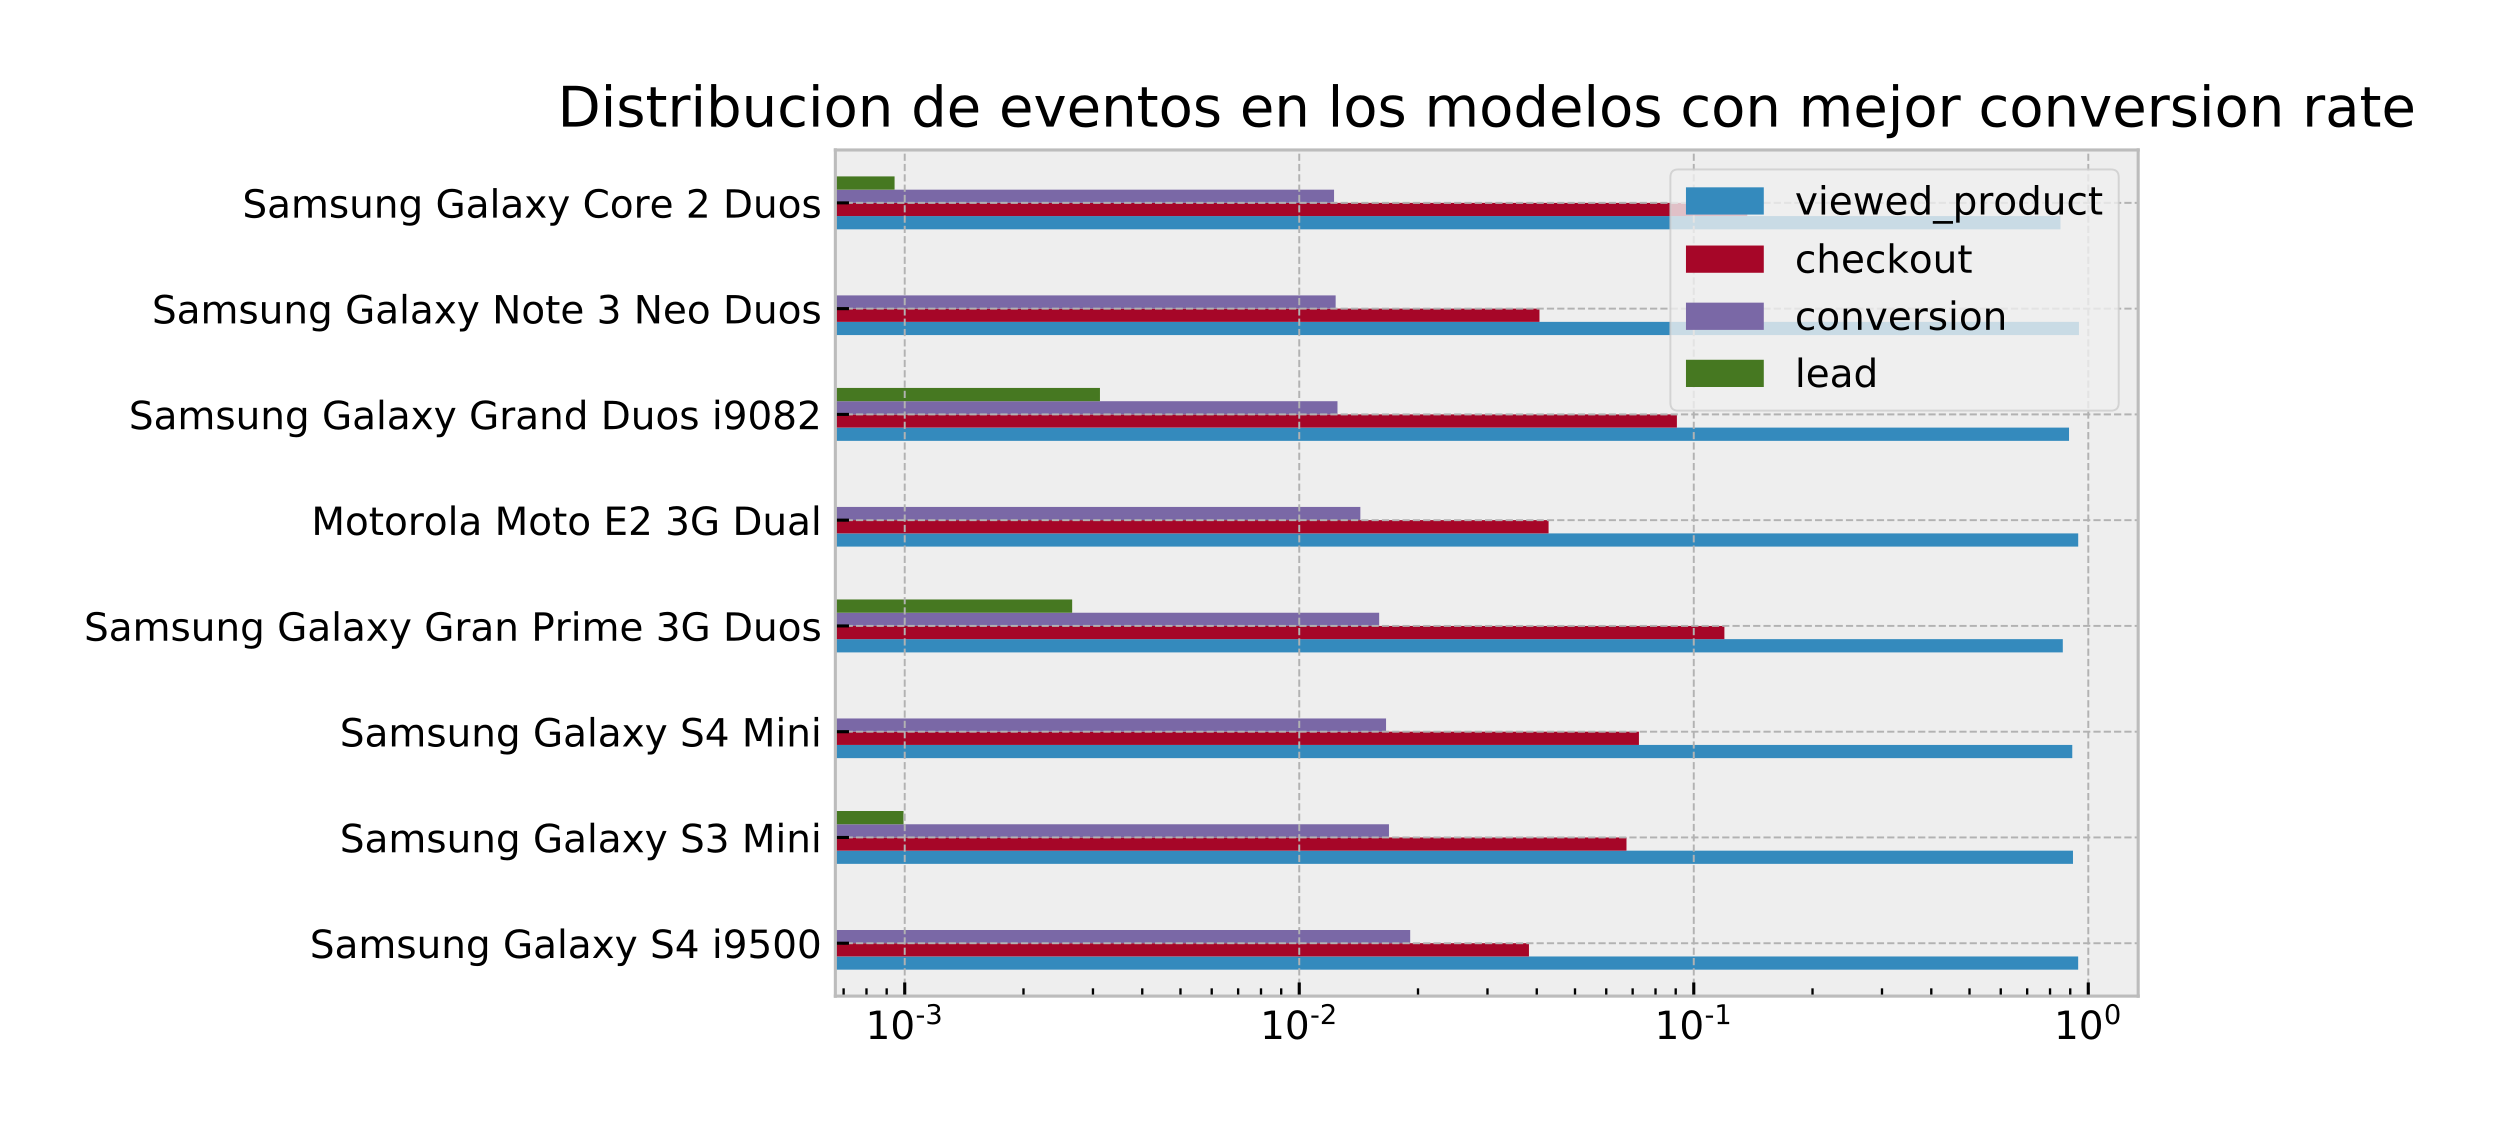 <?xml version="1.0" encoding="utf-8" standalone="no"?>
<!DOCTYPE svg PUBLIC "-//W3C//DTD SVG 1.1//EN"
  "http://www.w3.org/Graphics/SVG/1.1/DTD/svg11.dtd">
<!-- Created with matplotlib (https://matplotlib.org/) -->
<svg height="290.76pt" version="1.1" viewBox="0 0 642.458 290.76" width="642.458pt" xmlns="http://www.w3.org/2000/svg" xmlns:xlink="http://www.w3.org/1999/xlink">
 <defs>
  <style type="text/css">
*{stroke-linecap:butt;stroke-linejoin:round;}
  </style>
 </defs>
 <g id="figure_1">
  <g id="patch_1">
   <path d="M 0 290.76 
L 642.458 290.76 
L 642.458 0 
L 0 0 
z
" style="fill:#ffffff;"/>
  </g>
  <g id="axes_1">
   <g id="patch_2">
    <path d="M 214.673 255.982 
L 549.473 255.982 
L 549.473 38.542 
L 214.673 38.542 
z
" style="fill:#eeeeee;"/>
   </g>
   <g id="patch_3">
    <path clip-path="url(#pc6c63a024f)" d="M -100848.148 249.187 
L 534.054 249.187 
L 534.054 245.789 
L -100848.148 245.789 
z
" style="fill:#348abd;"/>
   </g>
   <g id="patch_4">
    <path clip-path="url(#pc6c63a024f)" d="M -100848.148 222.007 
L 532.722 222.007 
L 532.722 218.609 
L -100848.148 218.609 
z
" style="fill:#348abd;"/>
   </g>
   <g id="patch_5">
    <path clip-path="url(#pc6c63a024f)" d="M -100848.148 194.827 
L 532.539 194.827 
L 532.539 191.429 
L -100848.148 191.429 
z
" style="fill:#348abd;"/>
   </g>
   <g id="patch_6">
    <path clip-path="url(#pc6c63a024f)" d="M -100848.148 167.647 
L 530.106 167.647 
L 530.106 164.249 
L -100848.148 164.249 
z
" style="fill:#348abd;"/>
   </g>
   <g id="patch_7">
    <path clip-path="url(#pc6c63a024f)" d="M -100848.148 140.467 
L 534.062 140.467 
L 534.062 137.069 
L -100848.148 137.069 
z
" style="fill:#348abd;"/>
   </g>
   <g id="patch_8">
    <path clip-path="url(#pc6c63a024f)" d="M -100848.148 113.287 
L 531.707 113.287 
L 531.707 109.889 
L -100848.148 109.889 
z
" style="fill:#348abd;"/>
   </g>
   <g id="patch_9">
    <path clip-path="url(#pc6c63a024f)" d="M -100848.148 86.107 
L 534.255 86.107 
L 534.255 82.709 
L -100848.148 82.709 
z
" style="fill:#348abd;"/>
   </g>
   <g id="patch_10">
    <path clip-path="url(#pc6c63a024f)" d="M -100848.148 58.927 
L 529.505 58.927 
L 529.505 55.529 
L -100848.148 55.529 
z
" style="fill:#348abd;"/>
   </g>
   <g id="patch_11">
    <path clip-path="url(#pc6c63a024f)" d="M -100848.148 245.789 
L 392.915 245.789 
L 392.915 242.392 
L -100848.148 242.392 
z
" style="fill:#a60628;"/>
   </g>
   <g id="patch_12">
    <path clip-path="url(#pc6c63a024f)" d="M -100848.148 218.609 
L 417.98 218.609 
L 417.98 215.212 
L -100848.148 215.212 
z
" style="fill:#a60628;"/>
   </g>
   <g id="patch_13">
    <path clip-path="url(#pc6c63a024f)" d="M -100848.148 191.429 
L 421.178 191.429 
L 421.178 188.032 
L -100848.148 188.032 
z
" style="fill:#a60628;"/>
   </g>
   <g id="patch_14">
    <path clip-path="url(#pc6c63a024f)" d="M -100848.148 164.249 
L 443.14 164.249 
L 443.14 160.852 
L -100848.148 160.852 
z
" style="fill:#a60628;"/>
   </g>
   <g id="patch_15">
    <path clip-path="url(#pc6c63a024f)" d="M -100848.148 137.069 
L 397.961 137.069 
L 397.961 133.672 
L -100848.148 133.672 
z
" style="fill:#a60628;"/>
   </g>
   <g id="patch_16">
    <path clip-path="url(#pc6c63a024f)" d="M -100848.148 109.889 
L 430.934 109.889 
L 430.934 106.492 
L -100848.148 106.492 
z
" style="fill:#a60628;"/>
   </g>
   <g id="patch_17">
    <path clip-path="url(#pc6c63a024f)" d="M -100848.148 82.709 
L 395.618 82.709 
L 395.618 79.312 
L -100848.148 79.312 
z
" style="fill:#a60628;"/>
   </g>
   <g id="patch_18">
    <path clip-path="url(#pc6c63a024f)" d="M -100848.148 55.529 
L 449.021 55.529 
L 449.021 52.132 
L -100848.148 52.132 
z
" style="fill:#a60628;"/>
   </g>
   <g id="patch_19">
    <path clip-path="url(#pc6c63a024f)" d="M -100848.148 242.392 
L 362.395 242.392 
L 362.395 238.994 
L -100848.148 238.994 
z
" style="fill:#7a68a6;"/>
   </g>
   <g id="patch_20">
    <path clip-path="url(#pc6c63a024f)" d="M -100848.148 215.212 
L 356.94 215.212 
L 356.94 211.814 
L -100848.148 211.814 
z
" style="fill:#7a68a6;"/>
   </g>
   <g id="patch_21">
    <path clip-path="url(#pc6c63a024f)" d="M -100848.148 188.032 
L 356.193 188.032 
L 356.193 184.634 
L -100848.148 184.634 
z
" style="fill:#7a68a6;"/>
   </g>
   <g id="patch_22">
    <path clip-path="url(#pc6c63a024f)" d="M -100848.148 160.852 
L 354.422 160.852 
L 354.422 157.454 
L -100848.148 157.454 
z
" style="fill:#7a68a6;"/>
   </g>
   <g id="patch_23">
    <path clip-path="url(#pc6c63a024f)" d="M -100848.148 133.672 
L 349.588 133.672 
L 349.588 130.274 
L -100848.148 130.274 
z
" style="fill:#7a68a6;"/>
   </g>
   <g id="patch_24">
    <path clip-path="url(#pc6c63a024f)" d="M -100848.148 106.492 
L 343.709 106.492 
L 343.709 103.094 
L -100848.148 103.094 
z
" style="fill:#7a68a6;"/>
   </g>
   <g id="patch_25">
    <path clip-path="url(#pc6c63a024f)" d="M -100848.148 79.312 
L 343.24 79.312 
L 343.24 75.914 
L -100848.148 75.914 
z
" style="fill:#7a68a6;"/>
   </g>
   <g id="patch_26">
    <path clip-path="url(#pc6c63a024f)" d="M -100848.148 52.132 
L 342.829 52.132 
L 342.829 48.734 
L -100848.148 48.734 
z
" style="fill:#7a68a6;"/>
   </g>
   <g id="patch_27">
    <path clip-path="url(#pc6c63a024f)" d="M -100848.148 238.994 
L -100848.148 238.994 
L -100848.148 235.597 
L -100848.148 235.597 
z
" style="fill:#467821;"/>
   </g>
   <g id="patch_28">
    <path clip-path="url(#pc6c63a024f)" d="M -100848.148 211.814 
L 232.192 211.814 
L 232.192 208.417 
L -100848.148 208.417 
z
" style="fill:#467821;"/>
   </g>
   <g id="patch_29">
    <path clip-path="url(#pc6c63a024f)" d="M -100848.148 184.634 
L -100848.148 184.634 
L -100848.148 181.237 
L -100848.148 181.237 
z
" style="fill:#467821;"/>
   </g>
   <g id="patch_30">
    <path clip-path="url(#pc6c63a024f)" d="M -100848.148 157.454 
L 275.529 157.454 
L 275.529 154.057 
L -100848.148 154.057 
z
" style="fill:#467821;"/>
   </g>
   <g id="patch_31">
    <path clip-path="url(#pc6c63a024f)" d="M -100848.148 130.274 
L -100848.148 130.274 
L -100848.148 126.877 
L -100848.148 126.877 
z
" style="fill:#467821;"/>
   </g>
   <g id="patch_32">
    <path clip-path="url(#pc6c63a024f)" d="M -100848.148 103.094 
L 282.669 103.094 
L 282.669 99.697 
L -100848.148 99.697 
z
" style="fill:#467821;"/>
   </g>
   <g id="patch_33">
    <path clip-path="url(#pc6c63a024f)" d="M -100848.148 75.914 
L -100848.148 75.914 
L -100848.148 72.517 
L -100848.148 72.517 
z
" style="fill:#467821;"/>
   </g>
   <g id="patch_34">
    <path clip-path="url(#pc6c63a024f)" d="M -100848.148 48.734 
L 229.892 48.734 
L 229.892 45.337 
L -100848.148 45.337 
z
" style="fill:#467821;"/>
   </g>
   <g id="matplotlib.axis_1">
    <g id="xtick_1">
     <g id="line2d_1">
      <path clip-path="url(#pc6c63a024f)" d="M 232.499 255.982 
L 232.499 38.542 
" style="fill:none;stroke:#b2b2b2;stroke-dasharray:1.85,0.8;stroke-dashoffset:0;stroke-width:0.5;"/>
     </g>
     <g id="line2d_2">
      <defs>
       <path d="M 0 0 
L 0 -3.5 
" id="md955aa9427" style="stroke:#000000;stroke-width:0.8;"/>
      </defs>
      <g>
       <use style="stroke:#000000;stroke-width:0.8;" x="232.499" xlink:href="#md955aa9427" y="255.982"/>
      </g>
     </g>
     <g id="text_1">
      <!-- $\mathdefault{10^{-3}}$ -->
      <defs>
       <path d="M 12.406 8.297 
L 28.516 8.297 
L 28.516 63.922 
L 10.984 60.406 
L 10.984 69.391 
L 28.422 72.906 
L 38.281 72.906 
L 38.281 8.297 
L 54.391 8.297 
L 54.391 0 
L 12.406 0 
z
" id="DejaVuSans-49"/>
       <path d="M 31.781 66.406 
Q 24.172 66.406 20.328 58.906 
Q 16.5 51.422 16.5 36.375 
Q 16.5 21.391 20.328 13.891 
Q 24.172 6.391 31.781 6.391 
Q 39.453 6.391 43.281 13.891 
Q 47.125 21.391 47.125 36.375 
Q 47.125 51.422 43.281 58.906 
Q 39.453 66.406 31.781 66.406 
z
M 31.781 74.219 
Q 44.047 74.219 50.516 64.516 
Q 56.984 54.828 56.984 36.375 
Q 56.984 17.969 50.516 8.266 
Q 44.047 -1.422 31.781 -1.422 
Q 19.531 -1.422 13.062 8.266 
Q 6.594 17.969 6.594 36.375 
Q 6.594 54.828 13.062 64.516 
Q 19.531 74.219 31.781 74.219 
z
" id="DejaVuSans-48"/>
       <path d="M 4.891 31.391 
L 31.203 31.391 
L 31.203 23.391 
L 4.891 23.391 
z
" id="DejaVuSans-45"/>
       <path d="M 40.578 39.312 
Q 47.656 37.797 51.625 33 
Q 55.609 28.219 55.609 21.188 
Q 55.609 10.406 48.188 4.484 
Q 40.766 -1.422 27.094 -1.422 
Q 22.516 -1.422 17.656 -0.516 
Q 12.797 0.391 7.625 2.203 
L 7.625 11.719 
Q 11.719 9.328 16.594 8.109 
Q 21.484 6.891 26.812 6.891 
Q 36.078 6.891 40.938 10.547 
Q 45.797 14.203 45.797 21.188 
Q 45.797 27.641 41.281 31.266 
Q 36.766 34.906 28.719 34.906 
L 20.219 34.906 
L 20.219 43.016 
L 29.109 43.016 
Q 36.375 43.016 40.234 45.922 
Q 44.094 48.828 44.094 54.297 
Q 44.094 59.906 40.109 62.906 
Q 36.141 65.922 28.719 65.922 
Q 24.656 65.922 20.016 65.031 
Q 15.375 64.156 9.812 62.312 
L 9.812 71.094 
Q 15.438 72.656 20.344 73.438 
Q 25.25 74.219 29.594 74.219 
Q 40.828 74.219 47.359 69.109 
Q 53.906 64.016 53.906 55.328 
Q 53.906 49.266 50.438 45.094 
Q 46.969 40.922 40.578 39.312 
z
" id="DejaVuSans-51"/>
      </defs>
      <g transform="translate(222.449 267.08)scale(0.1 -0.1)">
       <use transform="translate(0 0.766)" xlink:href="#DejaVuSans-49"/>
       <use transform="translate(63.623 0.766)" xlink:href="#DejaVuSans-48"/>
       <use transform="translate(128.203 39.047)scale(0.7)" xlink:href="#DejaVuSans-45"/>
       <use transform="translate(153.462 39.047)scale(0.7)" xlink:href="#DejaVuSans-51"/>
      </g>
     </g>
    </g>
    <g id="xtick_2">
     <g id="line2d_3">
      <path clip-path="url(#pc6c63a024f)" d="M 333.884 255.982 
L 333.884 38.542 
" style="fill:none;stroke:#b2b2b2;stroke-dasharray:1.85,0.8;stroke-dashoffset:0;stroke-width:0.5;"/>
     </g>
     <g id="line2d_4">
      <g>
       <use style="stroke:#000000;stroke-width:0.8;" x="333.884" xlink:href="#md955aa9427" y="255.982"/>
      </g>
     </g>
     <g id="text_2">
      <!-- $\mathdefault{10^{-2}}$ -->
      <defs>
       <path d="M 19.188 8.297 
L 53.609 8.297 
L 53.609 0 
L 7.328 0 
L 7.328 8.297 
Q 12.938 14.109 22.625 23.891 
Q 32.328 33.688 34.812 36.531 
Q 39.547 41.844 41.422 45.531 
Q 43.312 49.219 43.312 52.781 
Q 43.312 58.594 39.234 62.25 
Q 35.156 65.922 28.609 65.922 
Q 23.969 65.922 18.812 64.312 
Q 13.672 62.703 7.812 59.422 
L 7.812 69.391 
Q 13.766 71.781 18.938 73 
Q 24.125 74.219 28.422 74.219 
Q 39.75 74.219 46.484 68.547 
Q 53.219 62.891 53.219 53.422 
Q 53.219 48.922 51.531 44.891 
Q 49.859 40.875 45.406 35.406 
Q 44.188 33.984 37.641 27.219 
Q 31.109 20.453 19.188 8.297 
z
" id="DejaVuSans-50"/>
      </defs>
      <g transform="translate(323.834 267.08)scale(0.1 -0.1)">
       <use transform="translate(0 0.766)" xlink:href="#DejaVuSans-49"/>
       <use transform="translate(63.623 0.766)" xlink:href="#DejaVuSans-48"/>
       <use transform="translate(128.203 39.047)scale(0.7)" xlink:href="#DejaVuSans-45"/>
       <use transform="translate(153.462 39.047)scale(0.7)" xlink:href="#DejaVuSans-50"/>
      </g>
     </g>
    </g>
    <g id="xtick_3">
     <g id="line2d_5">
      <path clip-path="url(#pc6c63a024f)" d="M 435.268 255.982 
L 435.268 38.542 
" style="fill:none;stroke:#b2b2b2;stroke-dasharray:1.85,0.8;stroke-dashoffset:0;stroke-width:0.5;"/>
     </g>
     <g id="line2d_6">
      <g>
       <use style="stroke:#000000;stroke-width:0.8;" x="435.268" xlink:href="#md955aa9427" y="255.982"/>
      </g>
     </g>
     <g id="text_3">
      <!-- $\mathdefault{10^{-1}}$ -->
      <g transform="translate(425.218 267.08)scale(0.1 -0.1)">
       <use transform="translate(0 0.684)" xlink:href="#DejaVuSans-49"/>
       <use transform="translate(63.623 0.684)" xlink:href="#DejaVuSans-48"/>
       <use transform="translate(128.203 38.966)scale(0.7)" xlink:href="#DejaVuSans-45"/>
       <use transform="translate(153.462 38.966)scale(0.7)" xlink:href="#DejaVuSans-49"/>
      </g>
     </g>
    </g>
    <g id="xtick_4">
     <g id="line2d_7">
      <path clip-path="url(#pc6c63a024f)" d="M 536.653 255.982 
L 536.653 38.542 
" style="fill:none;stroke:#b2b2b2;stroke-dasharray:1.85,0.8;stroke-dashoffset:0;stroke-width:0.5;"/>
     </g>
     <g id="line2d_8">
      <g>
       <use style="stroke:#000000;stroke-width:0.8;" x="536.653" xlink:href="#md955aa9427" y="255.982"/>
      </g>
     </g>
     <g id="text_4">
      <!-- $\mathdefault{10^{0}}$ -->
      <g transform="translate(527.853 267.08)scale(0.1 -0.1)">
       <use transform="translate(0 0.766)" xlink:href="#DejaVuSans-49"/>
       <use transform="translate(63.623 0.766)" xlink:href="#DejaVuSans-48"/>
       <use transform="translate(128.203 39.047)scale(0.7)" xlink:href="#DejaVuSans-48"/>
      </g>
     </g>
    </g>
    <g id="xtick_5">
     <g id="line2d_9">
      <defs>
       <path d="M 0 0 
L 0 -2 
" id="m9a4b1f46d1" style="stroke:#000000;stroke-width:0.6;"/>
      </defs>
      <g>
       <use style="stroke:#000000;stroke-width:0.6;" x="216.794" xlink:href="#m9a4b1f46d1" y="255.982"/>
      </g>
     </g>
    </g>
    <g id="xtick_6">
     <g id="line2d_10">
      <g>
       <use style="stroke:#000000;stroke-width:0.6;" x="222.674" xlink:href="#m9a4b1f46d1" y="255.982"/>
      </g>
     </g>
    </g>
    <g id="xtick_7">
     <g id="line2d_11">
      <g>
       <use style="stroke:#000000;stroke-width:0.6;" x="227.86" xlink:href="#m9a4b1f46d1" y="255.982"/>
      </g>
     </g>
    </g>
    <g id="xtick_8">
     <g id="line2d_12">
      <g>
       <use style="stroke:#000000;stroke-width:0.6;" x="263.019" xlink:href="#m9a4b1f46d1" y="255.982"/>
      </g>
     </g>
    </g>
    <g id="xtick_9">
     <g id="line2d_13">
      <g>
       <use style="stroke:#000000;stroke-width:0.6;" x="280.872" xlink:href="#m9a4b1f46d1" y="255.982"/>
      </g>
     </g>
    </g>
    <g id="xtick_10">
     <g id="line2d_14">
      <g>
       <use style="stroke:#000000;stroke-width:0.6;" x="293.539" xlink:href="#m9a4b1f46d1" y="255.982"/>
      </g>
     </g>
    </g>
    <g id="xtick_11">
     <g id="line2d_15">
      <g>
       <use style="stroke:#000000;stroke-width:0.6;" x="303.364" xlink:href="#m9a4b1f46d1" y="255.982"/>
      </g>
     </g>
    </g>
    <g id="xtick_12">
     <g id="line2d_16">
      <g>
       <use style="stroke:#000000;stroke-width:0.6;" x="311.391" xlink:href="#m9a4b1f46d1" y="255.982"/>
      </g>
     </g>
    </g>
    <g id="xtick_13">
     <g id="line2d_17">
      <g>
       <use style="stroke:#000000;stroke-width:0.6;" x="318.179" xlink:href="#m9a4b1f46d1" y="255.982"/>
      </g>
     </g>
    </g>
    <g id="xtick_14">
     <g id="line2d_18">
      <g>
       <use style="stroke:#000000;stroke-width:0.6;" x="324.058" xlink:href="#m9a4b1f46d1" y="255.982"/>
      </g>
     </g>
    </g>
    <g id="xtick_15">
     <g id="line2d_19">
      <g>
       <use style="stroke:#000000;stroke-width:0.6;" x="329.244" xlink:href="#m9a4b1f46d1" y="255.982"/>
      </g>
     </g>
    </g>
    <g id="xtick_16">
     <g id="line2d_20">
      <g>
       <use style="stroke:#000000;stroke-width:0.6;" x="364.403" xlink:href="#m9a4b1f46d1" y="255.982"/>
      </g>
     </g>
    </g>
    <g id="xtick_17">
     <g id="line2d_21">
      <g>
       <use style="stroke:#000000;stroke-width:0.6;" x="382.256" xlink:href="#m9a4b1f46d1" y="255.982"/>
      </g>
     </g>
    </g>
    <g id="xtick_18">
     <g id="line2d_22">
      <g>
       <use style="stroke:#000000;stroke-width:0.6;" x="394.923" xlink:href="#m9a4b1f46d1" y="255.982"/>
      </g>
     </g>
    </g>
    <g id="xtick_19">
     <g id="line2d_23">
      <g>
       <use style="stroke:#000000;stroke-width:0.6;" x="404.749" xlink:href="#m9a4b1f46d1" y="255.982"/>
      </g>
     </g>
    </g>
    <g id="xtick_20">
     <g id="line2d_24">
      <g>
       <use style="stroke:#000000;stroke-width:0.6;" x="412.776" xlink:href="#m9a4b1f46d1" y="255.982"/>
      </g>
     </g>
    </g>
    <g id="xtick_21">
     <g id="line2d_25">
      <g>
       <use style="stroke:#000000;stroke-width:0.6;" x="419.564" xlink:href="#m9a4b1f46d1" y="255.982"/>
      </g>
     </g>
    </g>
    <g id="xtick_22">
     <g id="line2d_26">
      <g>
       <use style="stroke:#000000;stroke-width:0.6;" x="425.443" xlink:href="#m9a4b1f46d1" y="255.982"/>
      </g>
     </g>
    </g>
    <g id="xtick_23">
     <g id="line2d_27">
      <g>
       <use style="stroke:#000000;stroke-width:0.6;" x="430.629" xlink:href="#m9a4b1f46d1" y="255.982"/>
      </g>
     </g>
    </g>
    <g id="xtick_24">
     <g id="line2d_28">
      <g>
       <use style="stroke:#000000;stroke-width:0.6;" x="465.788" xlink:href="#m9a4b1f46d1" y="255.982"/>
      </g>
     </g>
    </g>
    <g id="xtick_25">
     <g id="line2d_29">
      <g>
       <use style="stroke:#000000;stroke-width:0.6;" x="483.641" xlink:href="#m9a4b1f46d1" y="255.982"/>
      </g>
     </g>
    </g>
    <g id="xtick_26">
     <g id="line2d_30">
      <g>
       <use style="stroke:#000000;stroke-width:0.6;" x="496.308" xlink:href="#m9a4b1f46d1" y="255.982"/>
      </g>
     </g>
    </g>
    <g id="xtick_27">
     <g id="line2d_31">
      <g>
       <use style="stroke:#000000;stroke-width:0.6;" x="506.133" xlink:href="#m9a4b1f46d1" y="255.982"/>
      </g>
     </g>
    </g>
    <g id="xtick_28">
     <g id="line2d_32">
      <g>
       <use style="stroke:#000000;stroke-width:0.6;" x="514.161" xlink:href="#m9a4b1f46d1" y="255.982"/>
      </g>
     </g>
    </g>
    <g id="xtick_29">
     <g id="line2d_33">
      <g>
       <use style="stroke:#000000;stroke-width:0.6;" x="520.948" xlink:href="#m9a4b1f46d1" y="255.982"/>
      </g>
     </g>
    </g>
    <g id="xtick_30">
     <g id="line2d_34">
      <g>
       <use style="stroke:#000000;stroke-width:0.6;" x="526.828" xlink:href="#m9a4b1f46d1" y="255.982"/>
      </g>
     </g>
    </g>
    <g id="xtick_31">
     <g id="line2d_35">
      <g>
       <use style="stroke:#000000;stroke-width:0.6;" x="532.014" xlink:href="#m9a4b1f46d1" y="255.982"/>
      </g>
     </g>
    </g>
   </g>
   <g id="matplotlib.axis_2">
    <g id="ytick_1">
     <g id="line2d_36">
      <path clip-path="url(#pc6c63a024f)" d="M 214.673 242.392 
L 549.473 242.392 
" style="fill:none;stroke:#b2b2b2;stroke-dasharray:1.85,0.8;stroke-dashoffset:0;stroke-width:0.5;"/>
     </g>
     <g id="line2d_37">
      <defs>
       <path d="M 0 0 
L 3.5 0 
" id="m14f821cecb" style="stroke:#000000;stroke-width:0.8;"/>
      </defs>
      <g>
       <use style="stroke:#000000;stroke-width:0.8;" x="214.673" xlink:href="#m14f821cecb" y="242.392"/>
      </g>
     </g>
     <g id="text_5">
      <!-- Samsung Galaxy S4 i9500 -->
      <defs>
       <path d="M 53.516 70.516 
L 53.516 60.891 
Q 47.906 63.578 42.922 64.891 
Q 37.938 66.219 33.297 66.219 
Q 25.25 66.219 20.875 63.094 
Q 16.5 59.969 16.5 54.203 
Q 16.5 49.359 19.406 46.891 
Q 22.312 44.438 30.422 42.922 
L 36.375 41.703 
Q 47.406 39.594 52.656 34.297 
Q 57.906 29 57.906 20.125 
Q 57.906 9.516 50.797 4.047 
Q 43.703 -1.422 29.984 -1.422 
Q 24.812 -1.422 18.969 -0.25 
Q 13.141 0.922 6.891 3.219 
L 6.891 13.375 
Q 12.891 10.016 18.656 8.297 
Q 24.422 6.594 29.984 6.594 
Q 38.422 6.594 43.016 9.906 
Q 47.609 13.234 47.609 19.391 
Q 47.609 24.75 44.312 27.781 
Q 41.016 30.812 33.5 32.328 
L 27.484 33.5 
Q 16.453 35.688 11.516 40.375 
Q 6.594 45.062 6.594 53.422 
Q 6.594 63.094 13.406 68.656 
Q 20.219 74.219 32.172 74.219 
Q 37.312 74.219 42.625 73.281 
Q 47.953 72.359 53.516 70.516 
z
" id="DejaVuSans-83"/>
       <path d="M 34.281 27.484 
Q 23.391 27.484 19.188 25 
Q 14.984 22.516 14.984 16.5 
Q 14.984 11.719 18.141 8.906 
Q 21.297 6.109 26.703 6.109 
Q 34.188 6.109 38.703 11.406 
Q 43.219 16.703 43.219 25.484 
L 43.219 27.484 
z
M 52.203 31.203 
L 52.203 0 
L 43.219 0 
L 43.219 8.297 
Q 40.141 3.328 35.547 0.953 
Q 30.953 -1.422 24.312 -1.422 
Q 15.922 -1.422 10.953 3.297 
Q 6 8.016 6 15.922 
Q 6 25.141 12.172 29.828 
Q 18.359 34.516 30.609 34.516 
L 43.219 34.516 
L 43.219 35.406 
Q 43.219 41.609 39.141 45 
Q 35.062 48.391 27.688 48.391 
Q 23 48.391 18.547 47.266 
Q 14.109 46.141 10.016 43.891 
L 10.016 52.203 
Q 14.938 54.109 19.578 55.047 
Q 24.219 56 28.609 56 
Q 40.484 56 46.344 49.844 
Q 52.203 43.703 52.203 31.203 
z
" id="DejaVuSans-97"/>
       <path d="M 52 44.188 
Q 55.375 50.25 60.062 53.125 
Q 64.75 56 71.094 56 
Q 79.641 56 84.281 50.016 
Q 88.922 44.047 88.922 33.016 
L 88.922 0 
L 79.891 0 
L 79.891 32.719 
Q 79.891 40.578 77.094 44.375 
Q 74.312 48.188 68.609 48.188 
Q 61.625 48.188 57.562 43.547 
Q 53.516 38.922 53.516 30.906 
L 53.516 0 
L 44.484 0 
L 44.484 32.719 
Q 44.484 40.625 41.703 44.406 
Q 38.922 48.188 33.109 48.188 
Q 26.219 48.188 22.156 43.531 
Q 18.109 38.875 18.109 30.906 
L 18.109 0 
L 9.078 0 
L 9.078 54.688 
L 18.109 54.688 
L 18.109 46.188 
Q 21.188 51.219 25.484 53.609 
Q 29.781 56 35.688 56 
Q 41.656 56 45.828 52.969 
Q 50 49.953 52 44.188 
z
" id="DejaVuSans-109"/>
       <path d="M 44.281 53.078 
L 44.281 44.578 
Q 40.484 46.531 36.375 47.5 
Q 32.281 48.484 27.875 48.484 
Q 21.188 48.484 17.844 46.438 
Q 14.5 44.391 14.5 40.281 
Q 14.5 37.156 16.891 35.375 
Q 19.281 33.594 26.516 31.984 
L 29.594 31.297 
Q 39.156 29.25 43.188 25.516 
Q 47.219 21.781 47.219 15.094 
Q 47.219 7.469 41.188 3.016 
Q 35.156 -1.422 24.609 -1.422 
Q 20.219 -1.422 15.453 -0.562 
Q 10.688 0.297 5.422 2 
L 5.422 11.281 
Q 10.406 8.688 15.234 7.391 
Q 20.062 6.109 24.812 6.109 
Q 31.156 6.109 34.562 8.281 
Q 37.984 10.453 37.984 14.406 
Q 37.984 18.062 35.516 20.016 
Q 33.062 21.969 24.703 23.781 
L 21.578 24.516 
Q 13.234 26.266 9.516 29.906 
Q 5.812 33.547 5.812 39.891 
Q 5.812 47.609 11.281 51.797 
Q 16.75 56 26.812 56 
Q 31.781 56 36.172 55.266 
Q 40.578 54.547 44.281 53.078 
z
" id="DejaVuSans-115"/>
       <path d="M 8.5 21.578 
L 8.5 54.688 
L 17.484 54.688 
L 17.484 21.922 
Q 17.484 14.156 20.5 10.266 
Q 23.531 6.391 29.594 6.391 
Q 36.859 6.391 41.078 11.031 
Q 45.312 15.672 45.312 23.688 
L 45.312 54.688 
L 54.297 54.688 
L 54.297 0 
L 45.312 0 
L 45.312 8.406 
Q 42.047 3.422 37.719 1 
Q 33.406 -1.422 27.688 -1.422 
Q 18.266 -1.422 13.375 4.438 
Q 8.5 10.297 8.5 21.578 
z
M 31.109 56 
z
" id="DejaVuSans-117"/>
       <path d="M 54.891 33.016 
L 54.891 0 
L 45.906 0 
L 45.906 32.719 
Q 45.906 40.484 42.875 44.328 
Q 39.844 48.188 33.797 48.188 
Q 26.516 48.188 22.312 43.547 
Q 18.109 38.922 18.109 30.906 
L 18.109 0 
L 9.078 0 
L 9.078 54.688 
L 18.109 54.688 
L 18.109 46.188 
Q 21.344 51.125 25.703 53.562 
Q 30.078 56 35.797 56 
Q 45.219 56 50.047 50.172 
Q 54.891 44.344 54.891 33.016 
z
" id="DejaVuSans-110"/>
       <path d="M 45.406 27.984 
Q 45.406 37.75 41.375 43.109 
Q 37.359 48.484 30.078 48.484 
Q 22.859 48.484 18.828 43.109 
Q 14.797 37.75 14.797 27.984 
Q 14.797 18.266 18.828 12.891 
Q 22.859 7.516 30.078 7.516 
Q 37.359 7.516 41.375 12.891 
Q 45.406 18.266 45.406 27.984 
z
M 54.391 6.781 
Q 54.391 -7.172 48.188 -13.984 
Q 42 -20.797 29.203 -20.797 
Q 24.469 -20.797 20.266 -20.094 
Q 16.062 -19.391 12.109 -17.922 
L 12.109 -9.188 
Q 16.062 -11.328 19.922 -12.344 
Q 23.781 -13.375 27.781 -13.375 
Q 36.625 -13.375 41.016 -8.766 
Q 45.406 -4.156 45.406 5.172 
L 45.406 9.625 
Q 42.625 4.781 38.281 2.391 
Q 33.938 0 27.875 0 
Q 17.828 0 11.672 7.656 
Q 5.516 15.328 5.516 27.984 
Q 5.516 40.672 11.672 48.328 
Q 17.828 56 27.875 56 
Q 33.938 56 38.281 53.609 
Q 42.625 51.219 45.406 46.391 
L 45.406 54.688 
L 54.391 54.688 
z
" id="DejaVuSans-103"/>
       <path id="DejaVuSans-32"/>
       <path d="M 59.516 10.406 
L 59.516 29.984 
L 43.406 29.984 
L 43.406 38.094 
L 69.281 38.094 
L 69.281 6.781 
Q 63.578 2.734 56.688 0.656 
Q 49.812 -1.422 42 -1.422 
Q 24.906 -1.422 15.25 8.562 
Q 5.609 18.562 5.609 36.375 
Q 5.609 54.25 15.25 64.234 
Q 24.906 74.219 42 74.219 
Q 49.125 74.219 55.547 72.453 
Q 61.969 70.703 67.391 67.281 
L 67.391 56.781 
Q 61.922 61.422 55.766 63.766 
Q 49.609 66.109 42.828 66.109 
Q 29.438 66.109 22.719 58.641 
Q 16.016 51.172 16.016 36.375 
Q 16.016 21.625 22.719 14.156 
Q 29.438 6.688 42.828 6.688 
Q 48.047 6.688 52.141 7.594 
Q 56.25 8.5 59.516 10.406 
z
" id="DejaVuSans-71"/>
       <path d="M 9.422 75.984 
L 18.406 75.984 
L 18.406 0 
L 9.422 0 
z
" id="DejaVuSans-108"/>
       <path d="M 54.891 54.688 
L 35.109 28.078 
L 55.906 0 
L 45.312 0 
L 29.391 21.484 
L 13.484 0 
L 2.875 0 
L 24.125 28.609 
L 4.688 54.688 
L 15.281 54.688 
L 29.781 35.203 
L 44.281 54.688 
z
" id="DejaVuSans-120"/>
       <path d="M 32.172 -5.078 
Q 28.375 -14.844 24.75 -17.812 
Q 21.141 -20.797 15.094 -20.797 
L 7.906 -20.797 
L 7.906 -13.281 
L 13.188 -13.281 
Q 16.891 -13.281 18.938 -11.516 
Q 21 -9.766 23.484 -3.219 
L 25.094 0.875 
L 2.984 54.688 
L 12.5 54.688 
L 29.594 11.922 
L 46.688 54.688 
L 56.203 54.688 
z
" id="DejaVuSans-121"/>
       <path d="M 37.797 64.312 
L 12.891 25.391 
L 37.797 25.391 
z
M 35.203 72.906 
L 47.609 72.906 
L 47.609 25.391 
L 58.016 25.391 
L 58.016 17.188 
L 47.609 17.188 
L 47.609 0 
L 37.797 0 
L 37.797 17.188 
L 4.891 17.188 
L 4.891 26.703 
z
" id="DejaVuSans-52"/>
       <path d="M 9.422 54.688 
L 18.406 54.688 
L 18.406 0 
L 9.422 0 
z
M 9.422 75.984 
L 18.406 75.984 
L 18.406 64.594 
L 9.422 64.594 
z
" id="DejaVuSans-105"/>
       <path d="M 10.984 1.516 
L 10.984 10.5 
Q 14.703 8.734 18.5 7.812 
Q 22.312 6.891 25.984 6.891 
Q 35.75 6.891 40.891 13.453 
Q 46.047 20.016 46.781 33.406 
Q 43.953 29.203 39.594 26.953 
Q 35.25 24.703 29.984 24.703 
Q 19.047 24.703 12.672 31.312 
Q 6.297 37.938 6.297 49.422 
Q 6.297 60.641 12.938 67.422 
Q 19.578 74.219 30.609 74.219 
Q 43.266 74.219 49.922 64.516 
Q 56.594 54.828 56.594 36.375 
Q 56.594 19.141 48.406 8.859 
Q 40.234 -1.422 26.422 -1.422 
Q 22.703 -1.422 18.891 -0.688 
Q 15.094 0.047 10.984 1.516 
z
M 30.609 32.422 
Q 37.25 32.422 41.125 36.953 
Q 45.016 41.5 45.016 49.422 
Q 45.016 57.281 41.125 61.844 
Q 37.25 66.406 30.609 66.406 
Q 23.969 66.406 20.094 61.844 
Q 16.219 57.281 16.219 49.422 
Q 16.219 41.5 20.094 36.953 
Q 23.969 32.422 30.609 32.422 
z
" id="DejaVuSans-57"/>
       <path d="M 10.797 72.906 
L 49.516 72.906 
L 49.516 64.594 
L 19.828 64.594 
L 19.828 46.734 
Q 21.969 47.469 24.109 47.828 
Q 26.266 48.188 28.422 48.188 
Q 40.625 48.188 47.75 41.5 
Q 54.891 34.812 54.891 23.391 
Q 54.891 11.625 47.562 5.094 
Q 40.234 -1.422 26.906 -1.422 
Q 22.312 -1.422 17.547 -0.641 
Q 12.797 0.141 7.719 1.703 
L 7.719 11.625 
Q 12.109 9.234 16.797 8.062 
Q 21.484 6.891 26.703 6.891 
Q 35.156 6.891 40.078 11.328 
Q 45.016 15.766 45.016 23.391 
Q 45.016 31 40.078 35.438 
Q 35.156 39.891 26.703 39.891 
Q 22.75 39.891 18.812 39.016 
Q 14.891 38.141 10.797 36.281 
z
" id="DejaVuSans-53"/>
      </defs>
      <g transform="translate(79.63 246.191)scale(0.1 -0.1)">
       <use xlink:href="#DejaVuSans-83"/>
       <use x="63.477" xlink:href="#DejaVuSans-97"/>
       <use x="124.756" xlink:href="#DejaVuSans-109"/>
       <use x="222.168" xlink:href="#DejaVuSans-115"/>
       <use x="274.268" xlink:href="#DejaVuSans-117"/>
       <use x="337.646" xlink:href="#DejaVuSans-110"/>
       <use x="401.025" xlink:href="#DejaVuSans-103"/>
       <use x="464.502" xlink:href="#DejaVuSans-32"/>
       <use x="496.289" xlink:href="#DejaVuSans-71"/>
       <use x="573.779" xlink:href="#DejaVuSans-97"/>
       <use x="635.059" xlink:href="#DejaVuSans-108"/>
       <use x="662.842" xlink:href="#DejaVuSans-97"/>
       <use x="724.121" xlink:href="#DejaVuSans-120"/>
       <use x="783.301" xlink:href="#DejaVuSans-121"/>
       <use x="842.48" xlink:href="#DejaVuSans-32"/>
       <use x="874.268" xlink:href="#DejaVuSans-83"/>
       <use x="937.744" xlink:href="#DejaVuSans-52"/>
       <use x="1001.367" xlink:href="#DejaVuSans-32"/>
       <use x="1033.154" xlink:href="#DejaVuSans-105"/>
       <use x="1060.938" xlink:href="#DejaVuSans-57"/>
       <use x="1124.561" xlink:href="#DejaVuSans-53"/>
       <use x="1188.184" xlink:href="#DejaVuSans-48"/>
       <use x="1251.807" xlink:href="#DejaVuSans-48"/>
      </g>
     </g>
    </g>
    <g id="ytick_2">
     <g id="line2d_38">
      <path clip-path="url(#pc6c63a024f)" d="M 214.673 215.212 
L 549.473 215.212 
" style="fill:none;stroke:#b2b2b2;stroke-dasharray:1.85,0.8;stroke-dashoffset:0;stroke-width:0.5;"/>
     </g>
     <g id="line2d_39">
      <g>
       <use style="stroke:#000000;stroke-width:0.8;" x="214.673" xlink:href="#m14f821cecb" y="215.212"/>
      </g>
     </g>
     <g id="text_6">
      <!-- Samsung Galaxy S3 Mini -->
      <defs>
       <path d="M 9.812 72.906 
L 24.516 72.906 
L 43.109 23.297 
L 61.812 72.906 
L 76.516 72.906 
L 76.516 0 
L 66.891 0 
L 66.891 64.016 
L 48.094 14.016 
L 38.188 14.016 
L 19.391 64.016 
L 19.391 0 
L 9.812 0 
z
" id="DejaVuSans-77"/>
      </defs>
      <g transform="translate(87.336 219.011)scale(0.1 -0.1)">
       <use xlink:href="#DejaVuSans-83"/>
       <use x="63.477" xlink:href="#DejaVuSans-97"/>
       <use x="124.756" xlink:href="#DejaVuSans-109"/>
       <use x="222.168" xlink:href="#DejaVuSans-115"/>
       <use x="274.268" xlink:href="#DejaVuSans-117"/>
       <use x="337.646" xlink:href="#DejaVuSans-110"/>
       <use x="401.025" xlink:href="#DejaVuSans-103"/>
       <use x="464.502" xlink:href="#DejaVuSans-32"/>
       <use x="496.289" xlink:href="#DejaVuSans-71"/>
       <use x="573.779" xlink:href="#DejaVuSans-97"/>
       <use x="635.059" xlink:href="#DejaVuSans-108"/>
       <use x="662.842" xlink:href="#DejaVuSans-97"/>
       <use x="724.121" xlink:href="#DejaVuSans-120"/>
       <use x="783.301" xlink:href="#DejaVuSans-121"/>
       <use x="842.48" xlink:href="#DejaVuSans-32"/>
       <use x="874.268" xlink:href="#DejaVuSans-83"/>
       <use x="937.744" xlink:href="#DejaVuSans-51"/>
       <use x="1001.367" xlink:href="#DejaVuSans-32"/>
       <use x="1033.154" xlink:href="#DejaVuSans-77"/>
       <use x="1119.434" xlink:href="#DejaVuSans-105"/>
       <use x="1147.217" xlink:href="#DejaVuSans-110"/>
       <use x="1210.596" xlink:href="#DejaVuSans-105"/>
      </g>
     </g>
    </g>
    <g id="ytick_3">
     <g id="line2d_40">
      <path clip-path="url(#pc6c63a024f)" d="M 214.673 188.032 
L 549.473 188.032 
" style="fill:none;stroke:#b2b2b2;stroke-dasharray:1.85,0.8;stroke-dashoffset:0;stroke-width:0.5;"/>
     </g>
     <g id="line2d_41">
      <g>
       <use style="stroke:#000000;stroke-width:0.8;" x="214.673" xlink:href="#m14f821cecb" y="188.032"/>
      </g>
     </g>
     <g id="text_7">
      <!-- Samsung Galaxy S4 Mini -->
      <g transform="translate(87.336 191.831)scale(0.1 -0.1)">
       <use xlink:href="#DejaVuSans-83"/>
       <use x="63.477" xlink:href="#DejaVuSans-97"/>
       <use x="124.756" xlink:href="#DejaVuSans-109"/>
       <use x="222.168" xlink:href="#DejaVuSans-115"/>
       <use x="274.268" xlink:href="#DejaVuSans-117"/>
       <use x="337.646" xlink:href="#DejaVuSans-110"/>
       <use x="401.025" xlink:href="#DejaVuSans-103"/>
       <use x="464.502" xlink:href="#DejaVuSans-32"/>
       <use x="496.289" xlink:href="#DejaVuSans-71"/>
       <use x="573.779" xlink:href="#DejaVuSans-97"/>
       <use x="635.059" xlink:href="#DejaVuSans-108"/>
       <use x="662.842" xlink:href="#DejaVuSans-97"/>
       <use x="724.121" xlink:href="#DejaVuSans-120"/>
       <use x="783.301" xlink:href="#DejaVuSans-121"/>
       <use x="842.48" xlink:href="#DejaVuSans-32"/>
       <use x="874.268" xlink:href="#DejaVuSans-83"/>
       <use x="937.744" xlink:href="#DejaVuSans-52"/>
       <use x="1001.367" xlink:href="#DejaVuSans-32"/>
       <use x="1033.154" xlink:href="#DejaVuSans-77"/>
       <use x="1119.434" xlink:href="#DejaVuSans-105"/>
       <use x="1147.217" xlink:href="#DejaVuSans-110"/>
       <use x="1210.596" xlink:href="#DejaVuSans-105"/>
      </g>
     </g>
    </g>
    <g id="ytick_4">
     <g id="line2d_42">
      <path clip-path="url(#pc6c63a024f)" d="M 214.673 160.852 
L 549.473 160.852 
" style="fill:none;stroke:#b2b2b2;stroke-dasharray:1.85,0.8;stroke-dashoffset:0;stroke-width:0.5;"/>
     </g>
     <g id="line2d_43">
      <g>
       <use style="stroke:#000000;stroke-width:0.8;" x="214.673" xlink:href="#m14f821cecb" y="160.852"/>
      </g>
     </g>
     <g id="text_8">
      <!-- Samsung Galaxy Gran Prime 3G Duos -->
      <defs>
       <path d="M 41.109 46.297 
Q 39.594 47.172 37.812 47.578 
Q 36.031 48 33.891 48 
Q 26.266 48 22.188 43.047 
Q 18.109 38.094 18.109 28.812 
L 18.109 0 
L 9.078 0 
L 9.078 54.688 
L 18.109 54.688 
L 18.109 46.188 
Q 20.953 51.172 25.484 53.578 
Q 30.031 56 36.531 56 
Q 37.453 56 38.578 55.875 
Q 39.703 55.766 41.062 55.516 
z
" id="DejaVuSans-114"/>
       <path d="M 19.672 64.797 
L 19.672 37.406 
L 32.078 37.406 
Q 38.969 37.406 42.719 40.969 
Q 46.484 44.531 46.484 51.125 
Q 46.484 57.672 42.719 61.234 
Q 38.969 64.797 32.078 64.797 
z
M 9.812 72.906 
L 32.078 72.906 
Q 44.344 72.906 50.609 67.359 
Q 56.891 61.812 56.891 51.125 
Q 56.891 40.328 50.609 34.812 
Q 44.344 29.297 32.078 29.297 
L 19.672 29.297 
L 19.672 0 
L 9.812 0 
z
" id="DejaVuSans-80"/>
       <path d="M 56.203 29.594 
L 56.203 25.203 
L 14.891 25.203 
Q 15.484 15.922 20.484 11.062 
Q 25.484 6.203 34.422 6.203 
Q 39.594 6.203 44.453 7.469 
Q 49.312 8.734 54.109 11.281 
L 54.109 2.781 
Q 49.266 0.734 44.188 -0.344 
Q 39.109 -1.422 33.891 -1.422 
Q 20.797 -1.422 13.156 6.188 
Q 5.516 13.812 5.516 26.812 
Q 5.516 40.234 12.766 48.109 
Q 20.016 56 32.328 56 
Q 43.359 56 49.781 48.891 
Q 56.203 41.797 56.203 29.594 
z
M 47.219 32.234 
Q 47.125 39.594 43.094 43.984 
Q 39.062 48.391 32.422 48.391 
Q 24.906 48.391 20.391 44.141 
Q 15.875 39.891 15.188 32.172 
z
" id="DejaVuSans-101"/>
       <path d="M 19.672 64.797 
L 19.672 8.109 
L 31.594 8.109 
Q 46.688 8.109 53.688 14.938 
Q 60.688 21.781 60.688 36.531 
Q 60.688 51.172 53.688 57.984 
Q 46.688 64.797 31.594 64.797 
z
M 9.812 72.906 
L 30.078 72.906 
Q 51.266 72.906 61.172 64.094 
Q 71.094 55.281 71.094 36.531 
Q 71.094 17.672 61.125 8.828 
Q 51.172 0 30.078 0 
L 9.812 0 
z
" id="DejaVuSans-68"/>
       <path d="M 30.609 48.391 
Q 23.391 48.391 19.188 42.75 
Q 14.984 37.109 14.984 27.297 
Q 14.984 17.484 19.156 11.844 
Q 23.344 6.203 30.609 6.203 
Q 37.797 6.203 41.984 11.859 
Q 46.188 17.531 46.188 27.297 
Q 46.188 37.016 41.984 42.703 
Q 37.797 48.391 30.609 48.391 
z
M 30.609 56 
Q 42.328 56 49.016 48.375 
Q 55.719 40.766 55.719 27.297 
Q 55.719 13.875 49.016 6.219 
Q 42.328 -1.422 30.609 -1.422 
Q 18.844 -1.422 12.172 6.219 
Q 5.516 13.875 5.516 27.297 
Q 5.516 40.766 12.172 48.375 
Q 18.844 56 30.609 56 
z
" id="DejaVuSans-111"/>
      </defs>
      <g transform="translate(21.6 164.651)scale(0.1 -0.1)">
       <use xlink:href="#DejaVuSans-83"/>
       <use x="63.477" xlink:href="#DejaVuSans-97"/>
       <use x="124.756" xlink:href="#DejaVuSans-109"/>
       <use x="222.168" xlink:href="#DejaVuSans-115"/>
       <use x="274.268" xlink:href="#DejaVuSans-117"/>
       <use x="337.646" xlink:href="#DejaVuSans-110"/>
       <use x="401.025" xlink:href="#DejaVuSans-103"/>
       <use x="464.502" xlink:href="#DejaVuSans-32"/>
       <use x="496.289" xlink:href="#DejaVuSans-71"/>
       <use x="573.779" xlink:href="#DejaVuSans-97"/>
       <use x="635.059" xlink:href="#DejaVuSans-108"/>
       <use x="662.842" xlink:href="#DejaVuSans-97"/>
       <use x="724.121" xlink:href="#DejaVuSans-120"/>
       <use x="783.301" xlink:href="#DejaVuSans-121"/>
       <use x="842.48" xlink:href="#DejaVuSans-32"/>
       <use x="874.268" xlink:href="#DejaVuSans-71"/>
       <use x="951.758" xlink:href="#DejaVuSans-114"/>
       <use x="992.871" xlink:href="#DejaVuSans-97"/>
       <use x="1054.15" xlink:href="#DejaVuSans-110"/>
       <use x="1117.529" xlink:href="#DejaVuSans-32"/>
       <use x="1149.316" xlink:href="#DejaVuSans-80"/>
       <use x="1209.604" xlink:href="#DejaVuSans-114"/>
       <use x="1250.717" xlink:href="#DejaVuSans-105"/>
       <use x="1278.5" xlink:href="#DejaVuSans-109"/>
       <use x="1375.912" xlink:href="#DejaVuSans-101"/>
       <use x="1437.436" xlink:href="#DejaVuSans-32"/>
       <use x="1469.223" xlink:href="#DejaVuSans-51"/>
       <use x="1532.846" xlink:href="#DejaVuSans-71"/>
       <use x="1610.336" xlink:href="#DejaVuSans-32"/>
       <use x="1642.123" xlink:href="#DejaVuSans-68"/>
       <use x="1719.125" xlink:href="#DejaVuSans-117"/>
       <use x="1782.504" xlink:href="#DejaVuSans-111"/>
       <use x="1843.686" xlink:href="#DejaVuSans-115"/>
      </g>
     </g>
    </g>
    <g id="ytick_5">
     <g id="line2d_44">
      <path clip-path="url(#pc6c63a024f)" d="M 214.673 133.672 
L 549.473 133.672 
" style="fill:none;stroke:#b2b2b2;stroke-dasharray:1.85,0.8;stroke-dashoffset:0;stroke-width:0.5;"/>
     </g>
     <g id="line2d_45">
      <g>
       <use style="stroke:#000000;stroke-width:0.8;" x="214.673" xlink:href="#m14f821cecb" y="133.672"/>
      </g>
     </g>
     <g id="text_9">
      <!-- Motorola Moto E2 3G Dual -->
      <defs>
       <path d="M 18.312 70.219 
L 18.312 54.688 
L 36.812 54.688 
L 36.812 47.703 
L 18.312 47.703 
L 18.312 18.016 
Q 18.312 11.328 20.141 9.422 
Q 21.969 7.516 27.594 7.516 
L 36.812 7.516 
L 36.812 0 
L 27.594 0 
Q 17.188 0 13.234 3.875 
Q 9.281 7.766 9.281 18.016 
L 9.281 47.703 
L 2.688 47.703 
L 2.688 54.688 
L 9.281 54.688 
L 9.281 70.219 
z
" id="DejaVuSans-116"/>
       <path d="M 9.812 72.906 
L 55.906 72.906 
L 55.906 64.594 
L 19.672 64.594 
L 19.672 43.016 
L 54.391 43.016 
L 54.391 34.719 
L 19.672 34.719 
L 19.672 8.297 
L 56.781 8.297 
L 56.781 0 
L 9.812 0 
z
" id="DejaVuSans-69"/>
      </defs>
      <g transform="translate(80.02 137.471)scale(0.1 -0.1)">
       <use xlink:href="#DejaVuSans-77"/>
       <use x="86.279" xlink:href="#DejaVuSans-111"/>
       <use x="147.461" xlink:href="#DejaVuSans-116"/>
       <use x="186.67" xlink:href="#DejaVuSans-111"/>
       <use x="247.852" xlink:href="#DejaVuSans-114"/>
       <use x="288.934" xlink:href="#DejaVuSans-111"/>
       <use x="350.115" xlink:href="#DejaVuSans-108"/>
       <use x="377.898" xlink:href="#DejaVuSans-97"/>
       <use x="439.178" xlink:href="#DejaVuSans-32"/>
       <use x="470.965" xlink:href="#DejaVuSans-77"/>
       <use x="557.244" xlink:href="#DejaVuSans-111"/>
       <use x="618.426" xlink:href="#DejaVuSans-116"/>
       <use x="657.635" xlink:href="#DejaVuSans-111"/>
       <use x="718.816" xlink:href="#DejaVuSans-32"/>
       <use x="750.604" xlink:href="#DejaVuSans-69"/>
       <use x="813.787" xlink:href="#DejaVuSans-50"/>
       <use x="877.41" xlink:href="#DejaVuSans-32"/>
       <use x="909.197" xlink:href="#DejaVuSans-51"/>
       <use x="972.82" xlink:href="#DejaVuSans-71"/>
       <use x="1050.311" xlink:href="#DejaVuSans-32"/>
       <use x="1082.098" xlink:href="#DejaVuSans-68"/>
       <use x="1159.1" xlink:href="#DejaVuSans-117"/>
       <use x="1222.479" xlink:href="#DejaVuSans-97"/>
       <use x="1283.758" xlink:href="#DejaVuSans-108"/>
      </g>
     </g>
    </g>
    <g id="ytick_6">
     <g id="line2d_46">
      <path clip-path="url(#pc6c63a024f)" d="M 214.673 106.492 
L 549.473 106.492 
" style="fill:none;stroke:#b2b2b2;stroke-dasharray:1.85,0.8;stroke-dashoffset:0;stroke-width:0.5;"/>
     </g>
     <g id="line2d_47">
      <g>
       <use style="stroke:#000000;stroke-width:0.8;" x="214.673" xlink:href="#m14f821cecb" y="106.492"/>
      </g>
     </g>
     <g id="text_10">
      <!-- Samsung Galaxy Grand Duos i9082 -->
      <defs>
       <path d="M 45.406 46.391 
L 45.406 75.984 
L 54.391 75.984 
L 54.391 0 
L 45.406 0 
L 45.406 8.203 
Q 42.578 3.328 38.25 0.953 
Q 33.938 -1.422 27.875 -1.422 
Q 17.969 -1.422 11.734 6.484 
Q 5.516 14.406 5.516 27.297 
Q 5.516 40.188 11.734 48.094 
Q 17.969 56 27.875 56 
Q 33.938 56 38.25 53.625 
Q 42.578 51.266 45.406 46.391 
z
M 14.797 27.297 
Q 14.797 17.391 18.875 11.75 
Q 22.953 6.109 30.078 6.109 
Q 37.203 6.109 41.297 11.75 
Q 45.406 17.391 45.406 27.297 
Q 45.406 37.203 41.297 42.844 
Q 37.203 48.484 30.078 48.484 
Q 22.953 48.484 18.875 42.844 
Q 14.797 37.203 14.797 27.297 
z
" id="DejaVuSans-100"/>
       <path d="M 31.781 34.625 
Q 24.75 34.625 20.719 30.859 
Q 16.703 27.094 16.703 20.516 
Q 16.703 13.922 20.719 10.156 
Q 24.75 6.391 31.781 6.391 
Q 38.812 6.391 42.859 10.172 
Q 46.922 13.969 46.922 20.516 
Q 46.922 27.094 42.891 30.859 
Q 38.875 34.625 31.781 34.625 
z
M 21.922 38.812 
Q 15.578 40.375 12.031 44.719 
Q 8.5 49.078 8.5 55.328 
Q 8.5 64.062 14.719 69.141 
Q 20.953 74.219 31.781 74.219 
Q 42.672 74.219 48.875 69.141 
Q 55.078 64.062 55.078 55.328 
Q 55.078 49.078 51.531 44.719 
Q 48 40.375 41.703 38.812 
Q 48.828 37.156 52.797 32.312 
Q 56.781 27.484 56.781 20.516 
Q 56.781 9.906 50.312 4.234 
Q 43.844 -1.422 31.781 -1.422 
Q 19.734 -1.422 13.25 4.234 
Q 6.781 9.906 6.781 20.516 
Q 6.781 27.484 10.781 32.312 
Q 14.797 37.156 21.922 38.812 
z
M 18.312 54.391 
Q 18.312 48.734 21.844 45.562 
Q 25.391 42.391 31.781 42.391 
Q 38.141 42.391 41.719 45.562 
Q 45.312 48.734 45.312 54.391 
Q 45.312 60.062 41.719 63.234 
Q 38.141 66.406 31.781 66.406 
Q 25.391 66.406 21.844 63.234 
Q 18.312 60.062 18.312 54.391 
z
" id="DejaVuSans-56"/>
      </defs>
      <g transform="translate(33.123 110.291)scale(0.1 -0.1)">
       <use xlink:href="#DejaVuSans-83"/>
       <use x="63.477" xlink:href="#DejaVuSans-97"/>
       <use x="124.756" xlink:href="#DejaVuSans-109"/>
       <use x="222.168" xlink:href="#DejaVuSans-115"/>
       <use x="274.268" xlink:href="#DejaVuSans-117"/>
       <use x="337.646" xlink:href="#DejaVuSans-110"/>
       <use x="401.025" xlink:href="#DejaVuSans-103"/>
       <use x="464.502" xlink:href="#DejaVuSans-32"/>
       <use x="496.289" xlink:href="#DejaVuSans-71"/>
       <use x="573.779" xlink:href="#DejaVuSans-97"/>
       <use x="635.059" xlink:href="#DejaVuSans-108"/>
       <use x="662.842" xlink:href="#DejaVuSans-97"/>
       <use x="724.121" xlink:href="#DejaVuSans-120"/>
       <use x="783.301" xlink:href="#DejaVuSans-121"/>
       <use x="842.48" xlink:href="#DejaVuSans-32"/>
       <use x="874.268" xlink:href="#DejaVuSans-71"/>
       <use x="951.758" xlink:href="#DejaVuSans-114"/>
       <use x="992.871" xlink:href="#DejaVuSans-97"/>
       <use x="1054.15" xlink:href="#DejaVuSans-110"/>
       <use x="1117.529" xlink:href="#DejaVuSans-100"/>
       <use x="1181.006" xlink:href="#DejaVuSans-32"/>
       <use x="1212.793" xlink:href="#DejaVuSans-68"/>
       <use x="1289.795" xlink:href="#DejaVuSans-117"/>
       <use x="1353.174" xlink:href="#DejaVuSans-111"/>
       <use x="1414.355" xlink:href="#DejaVuSans-115"/>
       <use x="1466.455" xlink:href="#DejaVuSans-32"/>
       <use x="1498.242" xlink:href="#DejaVuSans-105"/>
       <use x="1526.025" xlink:href="#DejaVuSans-57"/>
       <use x="1589.648" xlink:href="#DejaVuSans-48"/>
       <use x="1653.271" xlink:href="#DejaVuSans-56"/>
       <use x="1716.895" xlink:href="#DejaVuSans-50"/>
      </g>
     </g>
    </g>
    <g id="ytick_7">
     <g id="line2d_48">
      <path clip-path="url(#pc6c63a024f)" d="M 214.673 79.312 
L 549.473 79.312 
" style="fill:none;stroke:#b2b2b2;stroke-dasharray:1.85,0.8;stroke-dashoffset:0;stroke-width:0.5;"/>
     </g>
     <g id="line2d_49">
      <g>
       <use style="stroke:#000000;stroke-width:0.8;" x="214.673" xlink:href="#m14f821cecb" y="79.312"/>
      </g>
     </g>
     <g id="text_11">
      <!-- Samsung Galaxy Note 3 Neo Duos -->
      <defs>
       <path d="M 9.812 72.906 
L 23.094 72.906 
L 55.422 11.922 
L 55.422 72.906 
L 64.984 72.906 
L 64.984 0 
L 51.703 0 
L 19.391 60.984 
L 19.391 0 
L 9.812 0 
z
" id="DejaVuSans-78"/>
      </defs>
      <g transform="translate(39.058 83.111)scale(0.1 -0.1)">
       <use xlink:href="#DejaVuSans-83"/>
       <use x="63.477" xlink:href="#DejaVuSans-97"/>
       <use x="124.756" xlink:href="#DejaVuSans-109"/>
       <use x="222.168" xlink:href="#DejaVuSans-115"/>
       <use x="274.268" xlink:href="#DejaVuSans-117"/>
       <use x="337.646" xlink:href="#DejaVuSans-110"/>
       <use x="401.025" xlink:href="#DejaVuSans-103"/>
       <use x="464.502" xlink:href="#DejaVuSans-32"/>
       <use x="496.289" xlink:href="#DejaVuSans-71"/>
       <use x="573.779" xlink:href="#DejaVuSans-97"/>
       <use x="635.059" xlink:href="#DejaVuSans-108"/>
       <use x="662.842" xlink:href="#DejaVuSans-97"/>
       <use x="724.121" xlink:href="#DejaVuSans-120"/>
       <use x="783.301" xlink:href="#DejaVuSans-121"/>
       <use x="842.48" xlink:href="#DejaVuSans-32"/>
       <use x="874.268" xlink:href="#DejaVuSans-78"/>
       <use x="949.072" xlink:href="#DejaVuSans-111"/>
       <use x="1010.254" xlink:href="#DejaVuSans-116"/>
       <use x="1049.463" xlink:href="#DejaVuSans-101"/>
       <use x="1110.986" xlink:href="#DejaVuSans-32"/>
       <use x="1142.773" xlink:href="#DejaVuSans-51"/>
       <use x="1206.396" xlink:href="#DejaVuSans-32"/>
       <use x="1238.184" xlink:href="#DejaVuSans-78"/>
       <use x="1312.988" xlink:href="#DejaVuSans-101"/>
       <use x="1374.512" xlink:href="#DejaVuSans-111"/>
       <use x="1435.693" xlink:href="#DejaVuSans-32"/>
       <use x="1467.48" xlink:href="#DejaVuSans-68"/>
       <use x="1544.482" xlink:href="#DejaVuSans-117"/>
       <use x="1607.861" xlink:href="#DejaVuSans-111"/>
       <use x="1669.043" xlink:href="#DejaVuSans-115"/>
      </g>
     </g>
    </g>
    <g id="ytick_8">
     <g id="line2d_50">
      <path clip-path="url(#pc6c63a024f)" d="M 214.673 52.132 
L 549.473 52.132 
" style="fill:none;stroke:#b2b2b2;stroke-dasharray:1.85,0.8;stroke-dashoffset:0;stroke-width:0.5;"/>
     </g>
     <g id="line2d_51">
      <g>
       <use style="stroke:#000000;stroke-width:0.8;" x="214.673" xlink:href="#m14f821cecb" y="52.132"/>
      </g>
     </g>
     <g id="text_12">
      <!-- Samsung Galaxy Core 2 Duos -->
      <defs>
       <path d="M 64.406 67.281 
L 64.406 56.891 
Q 59.422 61.531 53.781 63.812 
Q 48.141 66.109 41.797 66.109 
Q 29.297 66.109 22.656 58.469 
Q 16.016 50.828 16.016 36.375 
Q 16.016 21.969 22.656 14.328 
Q 29.297 6.688 41.797 6.688 
Q 48.141 6.688 53.781 8.984 
Q 59.422 11.281 64.406 15.922 
L 64.406 5.609 
Q 59.234 2.094 53.438 0.328 
Q 47.656 -1.422 41.219 -1.422 
Q 24.656 -1.422 15.125 8.703 
Q 5.609 18.844 5.609 36.375 
Q 5.609 53.953 15.125 64.078 
Q 24.656 74.219 41.219 74.219 
Q 47.75 74.219 53.531 72.484 
Q 59.328 70.75 64.406 67.281 
z
" id="DejaVuSans-67"/>
      </defs>
      <g transform="translate(62.3 55.931)scale(0.1 -0.1)">
       <use xlink:href="#DejaVuSans-83"/>
       <use x="63.477" xlink:href="#DejaVuSans-97"/>
       <use x="124.756" xlink:href="#DejaVuSans-109"/>
       <use x="222.168" xlink:href="#DejaVuSans-115"/>
       <use x="274.268" xlink:href="#DejaVuSans-117"/>
       <use x="337.646" xlink:href="#DejaVuSans-110"/>
       <use x="401.025" xlink:href="#DejaVuSans-103"/>
       <use x="464.502" xlink:href="#DejaVuSans-32"/>
       <use x="496.289" xlink:href="#DejaVuSans-71"/>
       <use x="573.779" xlink:href="#DejaVuSans-97"/>
       <use x="635.059" xlink:href="#DejaVuSans-108"/>
       <use x="662.842" xlink:href="#DejaVuSans-97"/>
       <use x="724.121" xlink:href="#DejaVuSans-120"/>
       <use x="783.301" xlink:href="#DejaVuSans-121"/>
       <use x="842.48" xlink:href="#DejaVuSans-32"/>
       <use x="874.268" xlink:href="#DejaVuSans-67"/>
       <use x="944.092" xlink:href="#DejaVuSans-111"/>
       <use x="1005.273" xlink:href="#DejaVuSans-114"/>
       <use x="1046.355" xlink:href="#DejaVuSans-101"/>
       <use x="1107.879" xlink:href="#DejaVuSans-32"/>
       <use x="1139.666" xlink:href="#DejaVuSans-50"/>
       <use x="1203.289" xlink:href="#DejaVuSans-32"/>
       <use x="1235.076" xlink:href="#DejaVuSans-68"/>
       <use x="1312.078" xlink:href="#DejaVuSans-117"/>
       <use x="1375.457" xlink:href="#DejaVuSans-111"/>
       <use x="1436.639" xlink:href="#DejaVuSans-115"/>
      </g>
     </g>
    </g>
   </g>
   <g id="patch_35">
    <path d="M 214.673 255.982 
L 214.673 38.542 
" style="fill:none;stroke:#bcbcbc;stroke-linecap:square;stroke-linejoin:miter;stroke-width:0.8;"/>
   </g>
   <g id="patch_36">
    <path d="M 549.473 255.982 
L 549.473 38.542 
" style="fill:none;stroke:#bcbcbc;stroke-linecap:square;stroke-linejoin:miter;stroke-width:0.8;"/>
   </g>
   <g id="patch_37">
    <path d="M 214.673 255.982 
L 549.473 255.982 
" style="fill:none;stroke:#bcbcbc;stroke-linecap:square;stroke-linejoin:miter;stroke-width:0.8;"/>
   </g>
   <g id="patch_38">
    <path d="M 214.673 38.542 
L 549.473 38.542 
" style="fill:none;stroke:#bcbcbc;stroke-linecap:square;stroke-linejoin:miter;stroke-width:0.8;"/>
   </g>
   <g id="text_13">
    <!-- Distribucion de eventos en los modelos con mejor conversion rate -->
    <defs>
     <path d="M 48.688 27.297 
Q 48.688 37.203 44.609 42.844 
Q 40.531 48.484 33.406 48.484 
Q 26.266 48.484 22.188 42.844 
Q 18.109 37.203 18.109 27.297 
Q 18.109 17.391 22.188 11.75 
Q 26.266 6.109 33.406 6.109 
Q 40.531 6.109 44.609 11.75 
Q 48.688 17.391 48.688 27.297 
z
M 18.109 46.391 
Q 20.953 51.266 25.266 53.625 
Q 29.594 56 35.594 56 
Q 45.562 56 51.781 48.094 
Q 58.016 40.188 58.016 27.297 
Q 58.016 14.406 51.781 6.484 
Q 45.562 -1.422 35.594 -1.422 
Q 29.594 -1.422 25.266 0.953 
Q 20.953 3.328 18.109 8.203 
L 18.109 0 
L 9.078 0 
L 9.078 75.984 
L 18.109 75.984 
z
" id="DejaVuSans-98"/>
     <path d="M 48.781 52.594 
L 48.781 44.188 
Q 44.969 46.297 41.141 47.344 
Q 37.312 48.391 33.406 48.391 
Q 24.656 48.391 19.812 42.844 
Q 14.984 37.312 14.984 27.297 
Q 14.984 17.281 19.812 11.734 
Q 24.656 6.203 33.406 6.203 
Q 37.312 6.203 41.141 7.25 
Q 44.969 8.297 48.781 10.406 
L 48.781 2.094 
Q 45.016 0.344 40.984 -0.531 
Q 36.969 -1.422 32.422 -1.422 
Q 20.062 -1.422 12.781 6.344 
Q 5.516 14.109 5.516 27.297 
Q 5.516 40.672 12.859 48.328 
Q 20.219 56 33.016 56 
Q 37.156 56 41.109 55.141 
Q 45.062 54.297 48.781 52.594 
z
" id="DejaVuSans-99"/>
     <path d="M 2.984 54.688 
L 12.5 54.688 
L 29.594 8.797 
L 46.688 54.688 
L 56.203 54.688 
L 35.688 0 
L 23.484 0 
z
" id="DejaVuSans-118"/>
     <path d="M 9.422 54.688 
L 18.406 54.688 
L 18.406 -0.984 
Q 18.406 -11.422 14.422 -16.109 
Q 10.453 -20.797 1.609 -20.797 
L -1.812 -20.797 
L -1.812 -13.188 
L 0.594 -13.188 
Q 5.719 -13.188 7.562 -10.812 
Q 9.422 -8.453 9.422 -0.984 
z
M 9.422 75.984 
L 18.406 75.984 
L 18.406 64.594 
L 9.422 64.594 
z
" id="DejaVuSans-106"/>
    </defs>
    <g transform="translate(143.289 32.542)scale(0.144 -0.144)">
     <use xlink:href="#DejaVuSans-68"/>
     <use x="77.002" xlink:href="#DejaVuSans-105"/>
     <use x="104.785" xlink:href="#DejaVuSans-115"/>
     <use x="156.885" xlink:href="#DejaVuSans-116"/>
     <use x="196.094" xlink:href="#DejaVuSans-114"/>
     <use x="237.207" xlink:href="#DejaVuSans-105"/>
     <use x="264.99" xlink:href="#DejaVuSans-98"/>
     <use x="328.467" xlink:href="#DejaVuSans-117"/>
     <use x="391.846" xlink:href="#DejaVuSans-99"/>
     <use x="446.826" xlink:href="#DejaVuSans-105"/>
     <use x="474.609" xlink:href="#DejaVuSans-111"/>
     <use x="535.791" xlink:href="#DejaVuSans-110"/>
     <use x="599.17" xlink:href="#DejaVuSans-32"/>
     <use x="630.957" xlink:href="#DejaVuSans-100"/>
     <use x="694.434" xlink:href="#DejaVuSans-101"/>
     <use x="755.957" xlink:href="#DejaVuSans-32"/>
     <use x="787.744" xlink:href="#DejaVuSans-101"/>
     <use x="849.268" xlink:href="#DejaVuSans-118"/>
     <use x="908.447" xlink:href="#DejaVuSans-101"/>
     <use x="969.971" xlink:href="#DejaVuSans-110"/>
     <use x="1033.35" xlink:href="#DejaVuSans-116"/>
     <use x="1072.559" xlink:href="#DejaVuSans-111"/>
     <use x="1133.74" xlink:href="#DejaVuSans-115"/>
     <use x="1185.84" xlink:href="#DejaVuSans-32"/>
     <use x="1217.627" xlink:href="#DejaVuSans-101"/>
     <use x="1279.15" xlink:href="#DejaVuSans-110"/>
     <use x="1342.529" xlink:href="#DejaVuSans-32"/>
     <use x="1374.316" xlink:href="#DejaVuSans-108"/>
     <use x="1402.1" xlink:href="#DejaVuSans-111"/>
     <use x="1463.281" xlink:href="#DejaVuSans-115"/>
     <use x="1515.381" xlink:href="#DejaVuSans-32"/>
     <use x="1547.168" xlink:href="#DejaVuSans-109"/>
     <use x="1644.58" xlink:href="#DejaVuSans-111"/>
     <use x="1705.762" xlink:href="#DejaVuSans-100"/>
     <use x="1769.238" xlink:href="#DejaVuSans-101"/>
     <use x="1830.762" xlink:href="#DejaVuSans-108"/>
     <use x="1858.545" xlink:href="#DejaVuSans-111"/>
     <use x="1919.727" xlink:href="#DejaVuSans-115"/>
     <use x="1971.826" xlink:href="#DejaVuSans-32"/>
     <use x="2003.613" xlink:href="#DejaVuSans-99"/>
     <use x="2058.594" xlink:href="#DejaVuSans-111"/>
     <use x="2119.775" xlink:href="#DejaVuSans-110"/>
     <use x="2183.154" xlink:href="#DejaVuSans-32"/>
     <use x="2214.941" xlink:href="#DejaVuSans-109"/>
     <use x="2312.354" xlink:href="#DejaVuSans-101"/>
     <use x="2373.877" xlink:href="#DejaVuSans-106"/>
     <use x="2401.66" xlink:href="#DejaVuSans-111"/>
     <use x="2462.842" xlink:href="#DejaVuSans-114"/>
     <use x="2503.955" xlink:href="#DejaVuSans-32"/>
     <use x="2535.742" xlink:href="#DejaVuSans-99"/>
     <use x="2590.723" xlink:href="#DejaVuSans-111"/>
     <use x="2651.904" xlink:href="#DejaVuSans-110"/>
     <use x="2715.283" xlink:href="#DejaVuSans-118"/>
     <use x="2774.463" xlink:href="#DejaVuSans-101"/>
     <use x="2835.986" xlink:href="#DejaVuSans-114"/>
     <use x="2877.1" xlink:href="#DejaVuSans-115"/>
     <use x="2929.199" xlink:href="#DejaVuSans-105"/>
     <use x="2956.982" xlink:href="#DejaVuSans-111"/>
     <use x="3018.164" xlink:href="#DejaVuSans-110"/>
     <use x="3081.543" xlink:href="#DejaVuSans-32"/>
     <use x="3113.33" xlink:href="#DejaVuSans-114"/>
     <use x="3154.443" xlink:href="#DejaVuSans-97"/>
     <use x="3215.723" xlink:href="#DejaVuSans-116"/>
     <use x="3254.932" xlink:href="#DejaVuSans-101"/>
    </g>
   </g>
   <g id="legend_1">
    <g id="patch_39">
     <path d="M 431.264 105.532 
L 542.473 105.532 
Q 544.473 105.532 544.473 103.532 
L 544.473 45.542 
Q 544.473 43.542 542.473 43.542 
L 431.264 43.542 
Q 429.264 43.542 429.264 45.542 
L 429.264 103.532 
Q 429.264 105.532 431.264 105.532 
z
" style="fill:#eeeeee;opacity:0.8;stroke:#cccccc;stroke-linejoin:miter;stroke-width:0.5;"/>
    </g>
    <g id="patch_40">
     <path d="M 433.264 55.14 
L 453.264 55.14 
L 453.264 48.14 
L 433.264 48.14 
z
" style="fill:#348abd;"/>
    </g>
    <g id="text_14">
     <!-- viewed_product -->
     <defs>
      <path d="M 4.203 54.688 
L 13.188 54.688 
L 24.422 12.016 
L 35.594 54.688 
L 46.188 54.688 
L 57.422 12.016 
L 68.609 54.688 
L 77.594 54.688 
L 63.281 0 
L 52.688 0 
L 40.922 44.828 
L 29.109 0 
L 18.5 0 
z
" id="DejaVuSans-119"/>
      <path d="M 50.984 -16.609 
L 50.984 -23.578 
L -0.984 -23.578 
L -0.984 -16.609 
z
" id="DejaVuSans-95"/>
      <path d="M 18.109 8.203 
L 18.109 -20.797 
L 9.078 -20.797 
L 9.078 54.688 
L 18.109 54.688 
L 18.109 46.391 
Q 20.953 51.266 25.266 53.625 
Q 29.594 56 35.594 56 
Q 45.562 56 51.781 48.094 
Q 58.016 40.188 58.016 27.297 
Q 58.016 14.406 51.781 6.484 
Q 45.562 -1.422 35.594 -1.422 
Q 29.594 -1.422 25.266 0.953 
Q 20.953 3.328 18.109 8.203 
z
M 48.688 27.297 
Q 48.688 37.203 44.609 42.844 
Q 40.531 48.484 33.406 48.484 
Q 26.266 48.484 22.188 42.844 
Q 18.109 37.203 18.109 27.297 
Q 18.109 17.391 22.188 11.75 
Q 26.266 6.109 33.406 6.109 
Q 40.531 6.109 44.609 11.75 
Q 48.688 17.391 48.688 27.297 
z
" id="DejaVuSans-112"/>
     </defs>
     <g transform="translate(461.264 55.14)scale(0.1 -0.1)">
      <use xlink:href="#DejaVuSans-118"/>
      <use x="59.18" xlink:href="#DejaVuSans-105"/>
      <use x="86.963" xlink:href="#DejaVuSans-101"/>
      <use x="148.486" xlink:href="#DejaVuSans-119"/>
      <use x="230.273" xlink:href="#DejaVuSans-101"/>
      <use x="291.797" xlink:href="#DejaVuSans-100"/>
      <use x="355.273" xlink:href="#DejaVuSans-95"/>
      <use x="405.273" xlink:href="#DejaVuSans-112"/>
      <use x="468.75" xlink:href="#DejaVuSans-114"/>
      <use x="509.832" xlink:href="#DejaVuSans-111"/>
      <use x="571.014" xlink:href="#DejaVuSans-100"/>
      <use x="634.49" xlink:href="#DejaVuSans-117"/>
      <use x="697.869" xlink:href="#DejaVuSans-99"/>
      <use x="752.85" xlink:href="#DejaVuSans-116"/>
     </g>
    </g>
    <g id="patch_41">
     <path d="M 433.264 70.096 
L 453.264 70.096 
L 453.264 63.096 
L 433.264 63.096 
z
" style="fill:#a60628;"/>
    </g>
    <g id="text_15">
     <!-- checkout -->
     <defs>
      <path d="M 54.891 33.016 
L 54.891 0 
L 45.906 0 
L 45.906 32.719 
Q 45.906 40.484 42.875 44.328 
Q 39.844 48.188 33.797 48.188 
Q 26.516 48.188 22.312 43.547 
Q 18.109 38.922 18.109 30.906 
L 18.109 0 
L 9.078 0 
L 9.078 75.984 
L 18.109 75.984 
L 18.109 46.188 
Q 21.344 51.125 25.703 53.562 
Q 30.078 56 35.797 56 
Q 45.219 56 50.047 50.172 
Q 54.891 44.344 54.891 33.016 
z
" id="DejaVuSans-104"/>
      <path d="M 9.078 75.984 
L 18.109 75.984 
L 18.109 31.109 
L 44.922 54.688 
L 56.391 54.688 
L 27.391 29.109 
L 57.625 0 
L 45.906 0 
L 18.109 26.703 
L 18.109 0 
L 9.078 0 
z
" id="DejaVuSans-107"/>
     </defs>
     <g transform="translate(461.264 70.096)scale(0.1 -0.1)">
      <use xlink:href="#DejaVuSans-99"/>
      <use x="54.98" xlink:href="#DejaVuSans-104"/>
      <use x="118.359" xlink:href="#DejaVuSans-101"/>
      <use x="179.883" xlink:href="#DejaVuSans-99"/>
      <use x="234.863" xlink:href="#DejaVuSans-107"/>
      <use x="292.727" xlink:href="#DejaVuSans-111"/>
      <use x="353.908" xlink:href="#DejaVuSans-117"/>
      <use x="417.287" xlink:href="#DejaVuSans-116"/>
     </g>
    </g>
    <g id="patch_42">
     <path d="M 433.264 84.775 
L 453.264 84.775 
L 453.264 77.775 
L 433.264 77.775 
z
" style="fill:#7a68a6;"/>
    </g>
    <g id="text_16">
     <!-- conversion -->
     <g transform="translate(461.264 84.775)scale(0.1 -0.1)">
      <use xlink:href="#DejaVuSans-99"/>
      <use x="54.98" xlink:href="#DejaVuSans-111"/>
      <use x="116.162" xlink:href="#DejaVuSans-110"/>
      <use x="179.541" xlink:href="#DejaVuSans-118"/>
      <use x="238.721" xlink:href="#DejaVuSans-101"/>
      <use x="300.244" xlink:href="#DejaVuSans-114"/>
      <use x="341.357" xlink:href="#DejaVuSans-115"/>
      <use x="393.457" xlink:href="#DejaVuSans-105"/>
      <use x="421.24" xlink:href="#DejaVuSans-111"/>
      <use x="482.422" xlink:href="#DejaVuSans-110"/>
     </g>
    </g>
    <g id="patch_43">
     <path d="M 433.264 99.453 
L 453.264 99.453 
L 453.264 92.453 
L 433.264 92.453 
z
" style="fill:#467821;"/>
    </g>
    <g id="text_17">
     <!-- lead -->
     <g transform="translate(461.264 99.453)scale(0.1 -0.1)">
      <use xlink:href="#DejaVuSans-108"/>
      <use x="27.783" xlink:href="#DejaVuSans-101"/>
      <use x="89.307" xlink:href="#DejaVuSans-97"/>
      <use x="150.586" xlink:href="#DejaVuSans-100"/>
     </g>
    </g>
   </g>
  </g>
 </g>
 <defs>
  <clipPath id="pc6c63a024f">
   <rect height="217.44" width="334.8" x="214.673" y="38.542"/>
  </clipPath>
 </defs>
</svg>

